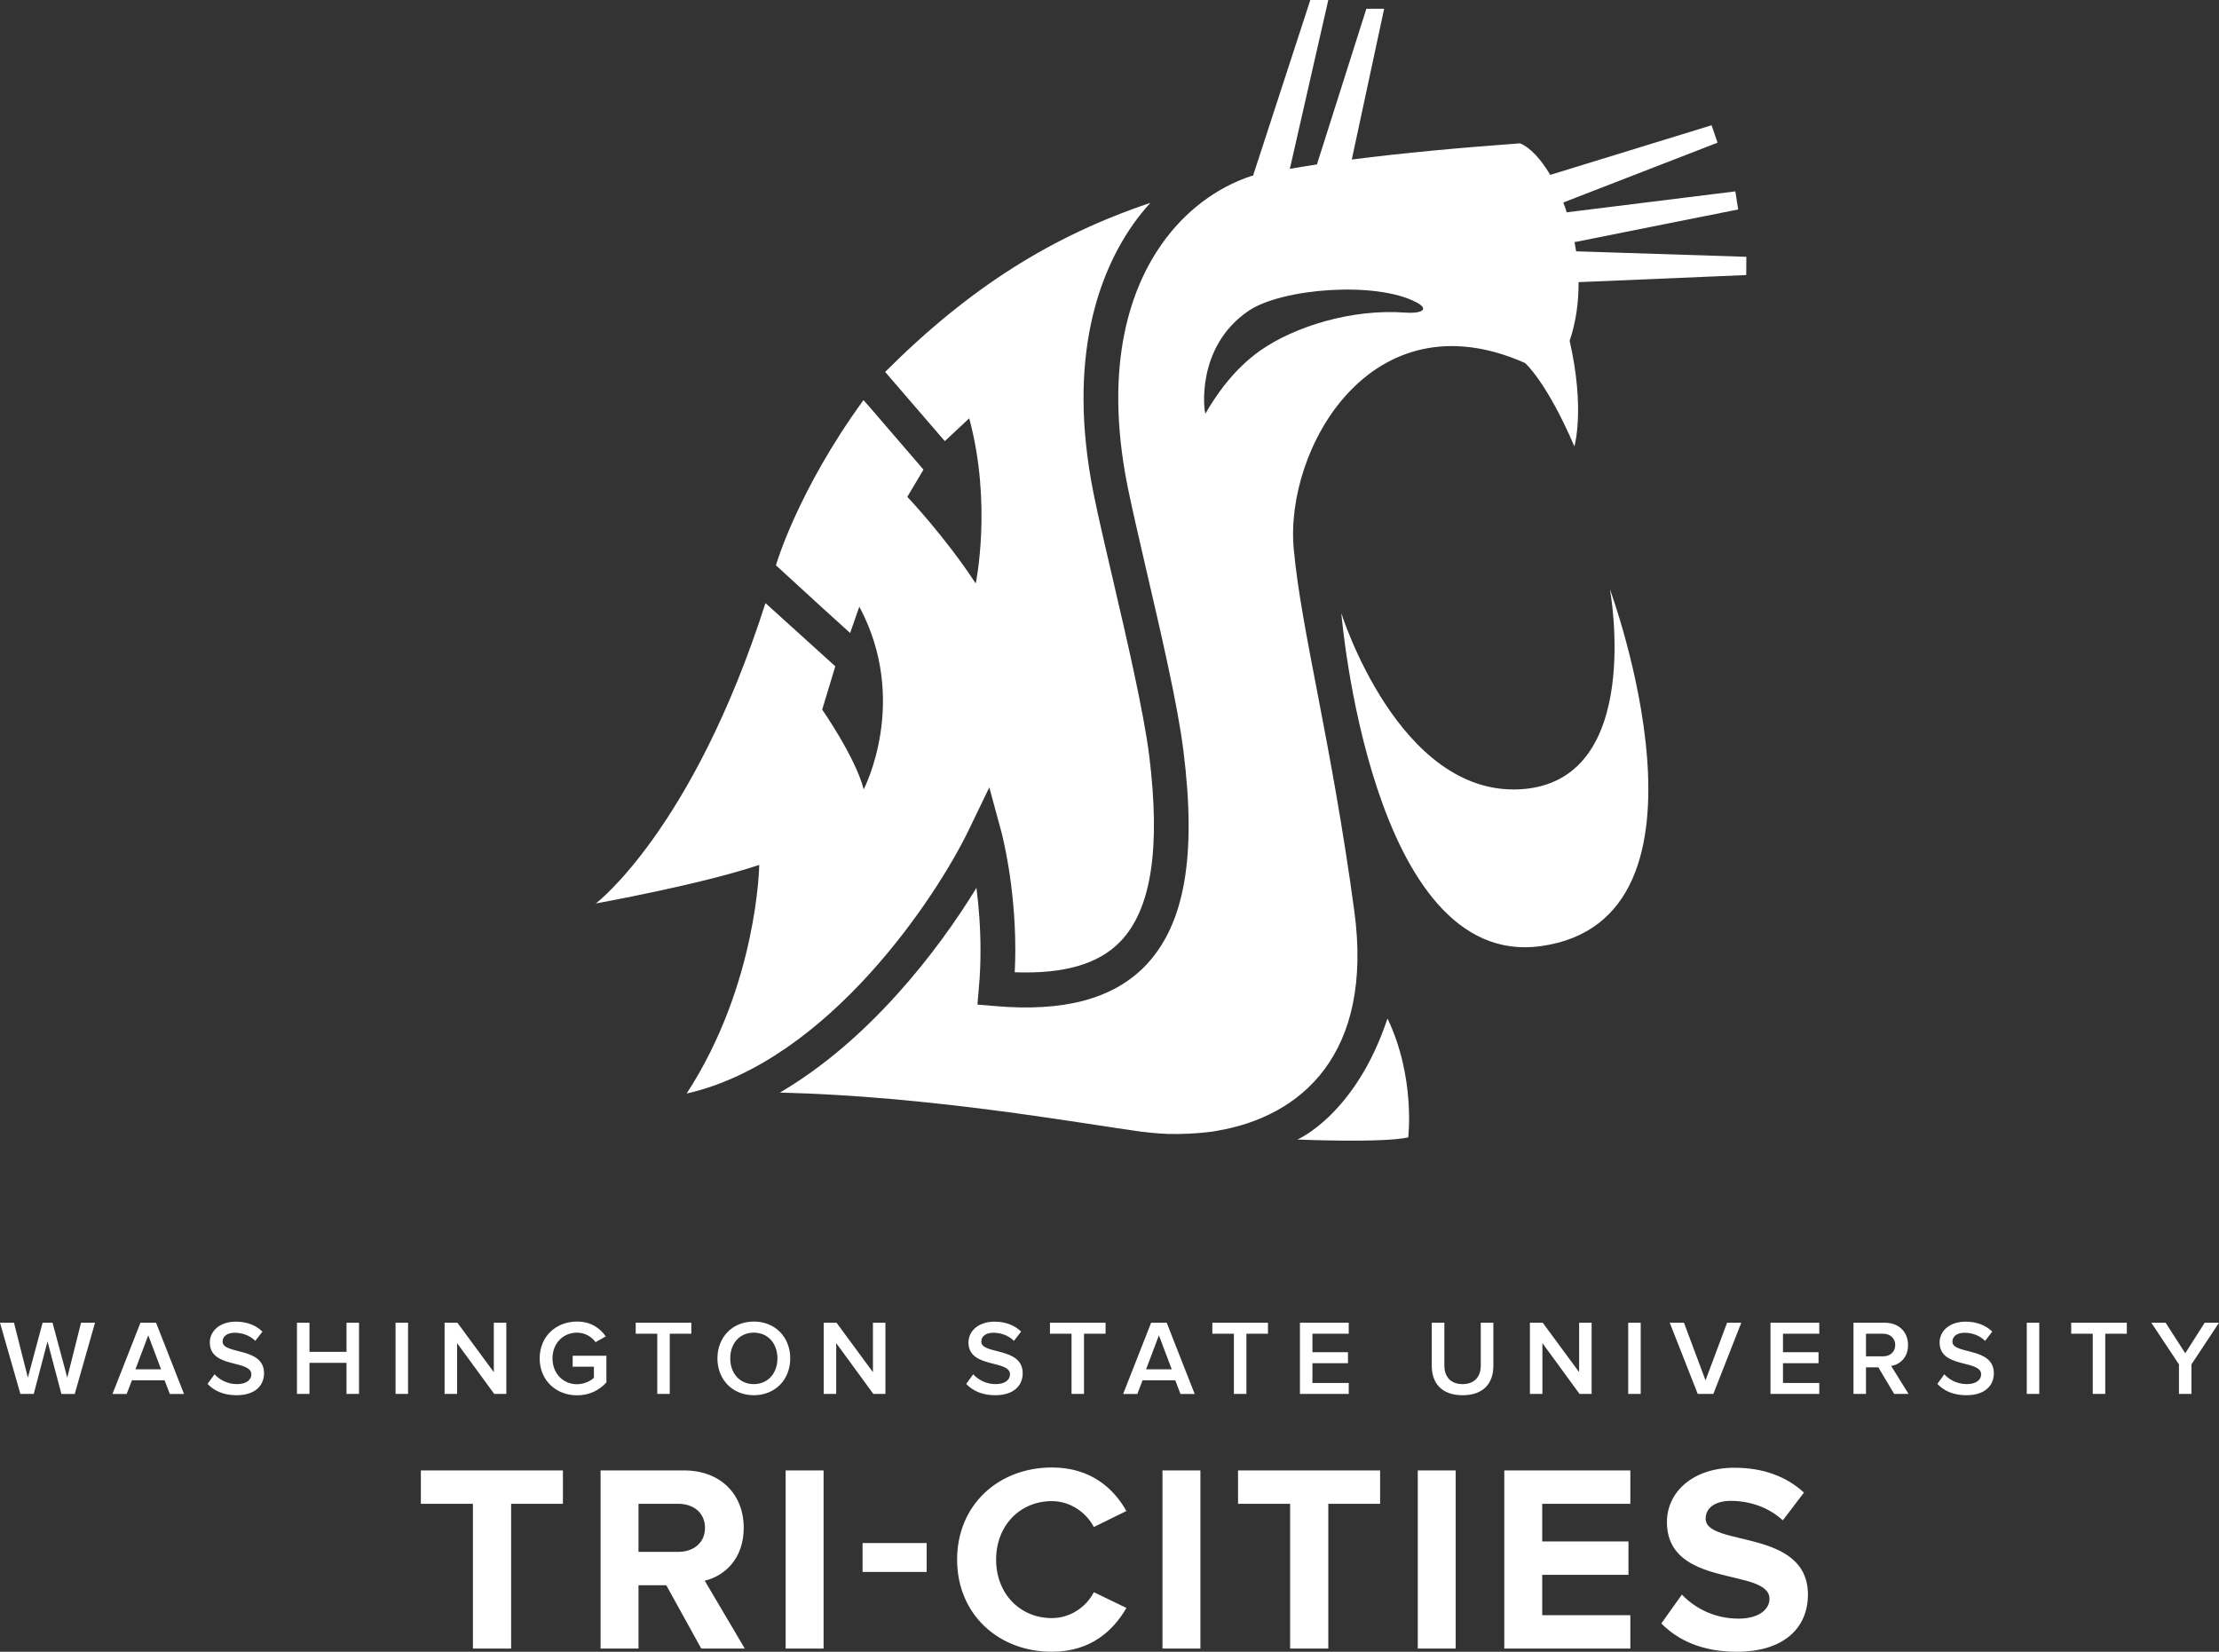 <svg xmlns="http://www.w3.org/2000/svg" xml:space="preserve" viewBox="0 0 332.36 247.373"><rect x="0" y="0" width="332.36" height="247.373" fill="#333333" stroke="none"/><g fill="#fff"><path d="M194.327 170.66s8.713-3.72 13.489-18.128c4.208 8.78 3.108 17.808 3.108 17.808-3.857.865-16.597.32-16.597.32M241.135 88.259s5.315 28.961-13.512 29.95c-18.163.946-26.717-26.369-26.717-26.369s4.391 53.377 29.855 49.861c28.668-3.954 10.375-53.443 10.375-53.443M102.844 163.771c.015-.008.029-.008.029-.008 21.229-4.833 37.5-29.606 42.268-39.552l3.036-6.296 1.827 6.741c.088.364 2.068 7.804 2.068 17.618 0 1.092-.029 2.205-.088 3.333 7.324.277 12.551-1.208 15.805-4.586 4.667-4.819 6.064-13.956 4.332-27.919-.86-6.683-3.327-17.312-5.519-26.695-1.121-4.797-2.177-9.333-2.817-12.544-4.091-20.515.991-33.255 5.969-40.324.793-1.113 1.645-2.168 2.549-3.159-14.699 4.935-27.017 12.624-39.728 25.32l8.94 10.367 3.655-3.421c3.465 12.877.975 24.736.975 24.736-4.701-7.163-10.249-12.972-10.249-12.972l2.424-4.077-8.059-9.361-.932-1.049c-9.908 13.607-13.111 24.737-13.111 24.737l7.025 6.436L127.333 94.8l1.375-3.945c7.565 14.145.656 27.365.656 27.365-1.237-4.82-6.217-11.946-6.217-11.946l1.965-6.487-10.461-9.464c-10.876 33.976-25.407 44.982-25.407 44.982s15.717-2.831 24.475-5.772c0 0-.24 17.909-10.876 34.238"/><path d="M188.785 52.484c5.067-3.552 13.687-6.283 21.773-5.663 2.045.152 3.779-.387 1.573-1.551-6.049-3.189-20.152-2.104-25.139 1.296-7.985 5.445-6.632 15.149-6.449 15.383 1.595-2.781 4.295-6.705 8.241-9.465m72.769-11.291-25.116 1.063c.016 2.956-.377 5.955-1.339 8.787 2.344 10.251.713 15.812.713 15.812-4.2-9.776-7.396-12.492-7.396-12.492-23.071-10.243-36.029 12.923-34.639 27.868 1.129 12.281 5.591 28.581 9.064 54.156 2.927 21.518-7.972 30.822-20.508 32.955-.269.037-.545.087-.823.146-.073 0-.131 0-.197.015-2.037.263-4.192.371-6.471.32-.073-.021-.168-.021-.241-.021-.253 0-.495-.036-.748-.036-.977-.059-1.937-.16-2.891-.278-9.756-1.346-31.596-5.315-54.156-5.861 13.272-7.744 23.652-21.161 29.447-30.662.335 2.635.605 5.846.605 9.383 0 1.763-.059 3.619-.241 5.512l-.217 2.591 2.599.219c10.381.903 17.741-1.077 22.553-6.034 5.881-6.13 7.695-16.344 5.7-32.185-.859-6.945-3.385-17.719-5.591-27.219-1.1-4.755-2.14-9.268-2.775-12.384-3.733-18.717.729-30.081 5.133-36.313 3.429-4.877 8.181-8.459 13.396-10.177.087-.013.173-.035.268-.051l8.576-26.309h2.693l-5.759 25.284c1.332-.233 2.687-.445 4.055-.656l7.404-23.311h2.664l-4.847 22.576c7.665-.984 15.979-1.748 25.195-2.425 1.492.597 3.109 2.324 4.528 4.725l24.169-7.433.896 2.607-23.107 8.961c.183.473.364.968.509 1.471l25.261-3.137.423 2.708-24.512 4.892c.087.459.16.917.241 1.376l25.495.823-.016 2.737M9.195 208.761l-2.078-7.867-2.064 7.867H3.055L0 198.096h2.095l2.079 8.219 2.207-8.219h1.487l2.207 8.219 2.063-8.219H14.233l-3.039 10.666h-1.999M22.206 199.983l-1.919 5.084h3.838zm3.23 8.779-.783-2.047H19.759l-.784 2.047h-2.126l4.189-10.666H23.372l4.19 10.666h-2.127M31.089 207.259l1.039-1.439c.736.782 1.886 1.469 3.374 1.469 1.535 0 2.143-.751 2.143-1.454 0-2.24-6.22-.848-6.22-4.781 0-1.76 1.551-3.119 3.885-3.119 1.663 0 3.006.527 3.997 1.487L38.236 200.813c-.831-.831-1.967-1.215-3.087-1.215-1.103 0-1.807.527-1.807 1.327 0 1.983 6.205.752 6.205 4.734 0 1.775-1.247 3.294-4.125 3.294-1.968 0-3.391-.687-4.333-1.695M51.899 208.761v-4.653H46.352v4.653h-1.871v-10.666h1.871v4.364h5.548v-4.364H53.771v10.666h-1.871M59.247 208.761v-10.666h1.871v10.666h-1.871M74.027 208.761l-5.565-7.612v7.612h-1.871v-10.666h1.919l5.453 7.404v-7.404h1.871v10.666h-1.808M80.832 203.437c0-3.343 2.51-5.517 5.597-5.517 2.079 0 3.439.991 4.302 2.222l-1.535.864c-.56-.8-1.568-1.424-2.767-1.424-2.111 0-3.677 1.615-3.677 3.855 0 2.238 1.566 3.869 3.677 3.869 1.087 0 2.046-.512 2.527-.96v-1.663h-3.182v-1.646h5.053v3.997c-1.056 1.167-2.543 1.934-4.398 1.934-3.087 0-5.597-2.191-5.597-5.532M98.445 208.761v-9.019h-3.229v-1.647h8.331v1.647h-3.231v9.019h-1.871M116.443 203.437c0-2.208-1.392-3.855-3.534-3.855-2.159 0-3.534 1.646-3.534 3.855 0 2.189 1.375 3.852 3.534 3.852 2.142 0 3.534-1.663 3.534-3.852zm-8.987 0c0-3.183 2.254-5.517 5.453-5.517 3.198 0 5.453 2.334 5.453 5.517 0 3.181-2.255 5.516-5.453 5.516-3.199 0-5.453-2.335-5.453-5.516M130.811 208.761l-5.565-7.612v7.612h-1.871v-10.666h1.919l5.453 7.404v-7.404h1.871v10.666h-1.807M144.72 207.259l1.039-1.439c.736.782 1.887 1.469 3.375 1.469 1.535 0 2.143-.751 2.143-1.454 0-2.24-6.22-.848-6.22-4.781 0-1.76 1.551-3.119 3.885-3.119 1.663 0 3.007.527 3.997 1.487l-1.072 1.391c-.831-.831-1.965-1.215-3.085-1.215-1.103 0-1.808.527-1.808 1.327 0 1.983 6.205.752 6.205 4.734 0 1.775-1.248 3.294-4.125 3.294-1.968 0-3.391-.687-4.333-1.695M160.493 208.761v-9.019h-3.231v-1.647h8.332v1.647h-3.231v9.019h-1.871M173.581 199.983l-1.92 5.084h3.839zm3.229 8.779-.783-2.047h-4.893l-.784 2.047h-2.127l4.191-10.666h2.335l4.188 10.666h-2.127M184.813 208.761v-9.019h-3.229v-1.647h8.332v1.647h-3.231v9.019h-1.872M194.703 208.761v-10.666h7.309v1.647h-5.437v2.766h5.325v1.648h-5.325v2.958h5.437v1.647h-7.309M214.447 204.556v-6.46h1.887v6.396c0 1.695.944 2.797 2.735 2.797 1.776 0 2.719-1.103 2.719-2.797v-6.396h1.887v6.444c0 2.655-1.519 4.414-4.605 4.414-3.101 0-4.621-1.776-4.621-4.397M236.585 208.761l-5.563-7.612v7.612h-1.872v-10.666h1.919l5.453 7.404v-7.404h1.871v10.666h-1.808M243.871 208.761v-10.666h1.872v10.666h-1.872M254.285 208.761l-4.191-10.666h2.127l3.231 8.635 3.231-8.635h2.125l-4.188 10.666h-2.335M265.183 208.761v-10.666h7.307v1.647h-5.436v2.766h5.324v1.648h-5.324v2.958h5.436v1.647h-7.307M283.867 201.437c0-1.024-.768-1.695-1.823-1.695h-2.559v3.389h2.559c1.055 0 1.823-.672 1.823-1.695zm-.16 7.324-2.367-3.981h-1.855v3.981h-1.871v-10.666h4.685c2.111 0 3.485 1.375 3.485 3.342 0 1.903-1.248 2.927-2.527 3.134l2.607 4.19h-2.159M290.175 207.259l1.039-1.439c.736.782 1.888 1.469 3.375 1.469 1.536 0 2.143-.751 2.143-1.454 0-2.24-6.22-.848-6.22-4.781 0-1.76 1.551-3.119 3.885-3.119 1.664 0 3.007.527 3.999 1.487l-1.072 1.391c-.832-.831-1.967-1.215-3.085-1.215-1.104 0-1.808.527-1.808 1.327 0 1.983 6.205.752 6.205 4.734 0 1.775-1.248 3.294-4.127 3.294-1.967 0-3.389-.687-4.333-1.695M303.567 208.761v-10.666h1.871v10.666h-1.871M313.452 208.761v-9.019h-3.229v-1.647h8.331v1.647h-3.231v9.019h-1.871M326.363 208.761v-4.429l-4.14-6.236h2.141l2.943 4.573 2.911-4.573h2.144l-4.127 6.236v4.429h-1.872M70.836 246.893v-21.679h-7.8v-5h21.279v5h-7.759v21.679h-5.72M105.595 228.813c0-2.24-1.72-3.599-4-3.599h-5.96v7.199h5.96c2.28 0 4-1.36 4-3.6zm-.56 18.08-5.24-9.48h-4.16v9.48h-5.68v-26.679h12.479c5.56 0 8.96 3.639 8.96 8.599 0 4.72-2.96 7.24-5.84 7.919l6 10.161h-6.519M117.675 246.893v-26.679h5.68v26.679h-5.68M129.195 235.413v-4.32h9.6v4.32h-9.6M143.355 233.573c0-8.198 6.2-13.798 14.2-13.798 5.879 0 9.279 3.198 11.159 6.518l-4.88 2.4c-1.119-2.16-3.52-3.88-6.279-3.88-4.84 0-8.36 3.72-8.36 8.76 0 5.04 3.52 8.76 8.36 8.76 2.759 0 5.16-1.68 6.279-3.881l4.88 2.361c-1.92 3.319-5.28 6.56-11.159 6.56-8 0-14.2-5.6-14.2-13.8M174.115 246.893v-26.679h5.68v26.679h-5.68M193.233 246.893v-21.679h-7.8v-5h21.279v5h-7.759v21.679h-5.72M212.353 246.893v-26.679h5.679v26.679h-5.679M225.312 246.893v-26.679h18.88v5h-13.2v5.639h12.92v5h-12.92v6.04h13.2v5h-18.88M248.832 243.132l3.08-4.319c1.88 1.96 4.799 3.598 8.48 3.598 3.12 0 4.639-1.439 4.639-2.96 0-4.72-15.359-1.479-15.359-11.517 0-4.44 3.84-8.12 10.12-8.12 4.239 0 7.759 1.28 10.4 3.719l-3.161 4.16c-2.16-2-5.04-2.918-7.76-2.918-2.439 0-3.799 1.079-3.799 2.679 0 4.239 15.319 1.4 15.319 11.36 0 4.88-3.48 8.56-10.679 8.56-5.12 0-8.801-1.72-11.28-4.241"/></g></svg>